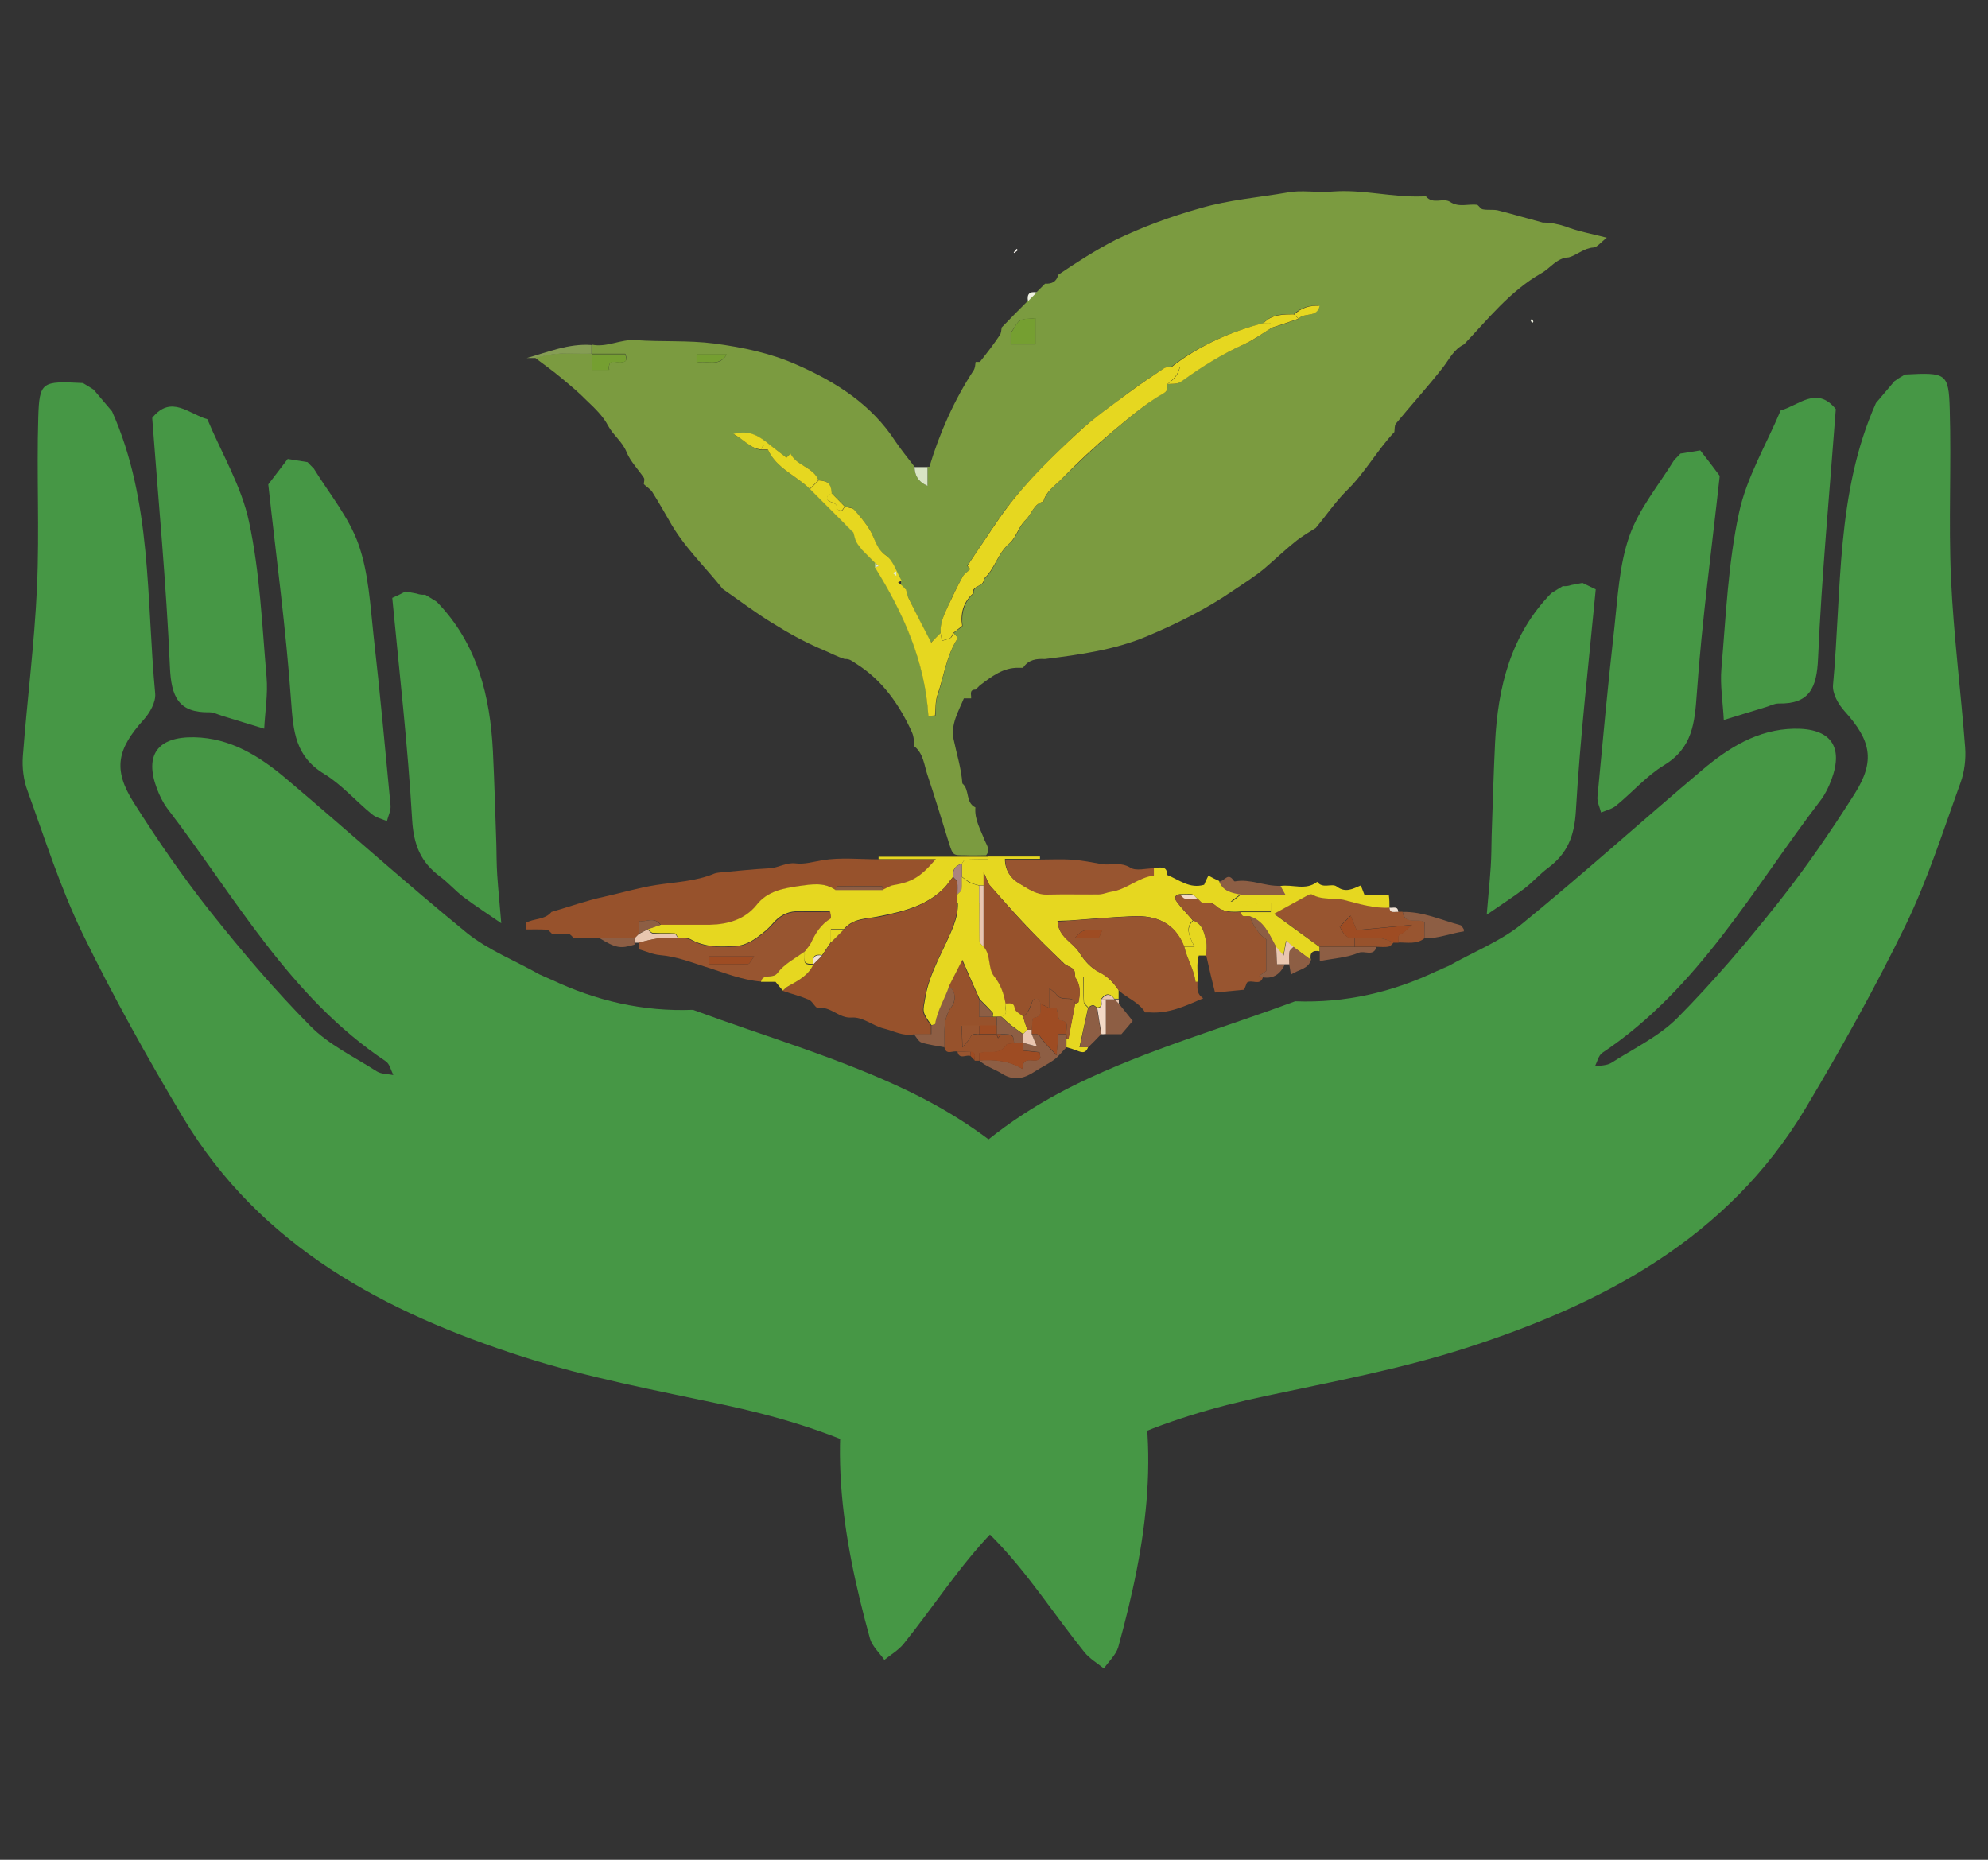 <?xml version="1.0" encoding="utf-8"?>
<!-- Generator: Adobe Illustrator 27.0.0, SVG Export Plug-In . SVG Version: 6.00 Build 0)  -->
<svg version="1.1" id="Capa_1" xmlns="http://www.w3.org/2000/svg" xmlns:xlink="http://www.w3.org/1999/xlink" x="0px" y="0px"
	 viewBox="0 0 93 87" style="enable-background:new 0 0 93 87;" xml:space="preserve">
<rect x="0" y="0" width="93" height="87" fill="#333333" stroke="none"/>
<style type="text/css">
	.st0{fill:#469745;}
	.st1{fill:#7B9B40;}
	.st2{fill:#97522C;}
	.st3{fill:#E6D720;}
	.st4{fill:#985530;}
	.st5{fill:#8D5E44;}
	.st6{fill:#F1E3D5;}
	.st7{fill:#EAEFD8;}
	.st8{fill:#F2F5E6;}
	.st9{fill:#F0F3E2;}
	.st10{fill:#F9F5F0;}
	.st11{fill:#759F31;}
	.st12{fill:#859D54;}
	.st13{fill:#D8E4C4;}
	.st14{fill:#EFF2E3;}
	.st15{fill:#E1EACE;}
	.st16{fill:#E9C6B0;}
	.st17{fill:#F3D9C6;}
	.st18{fill:#9E4C23;}
	.st19{fill:#AA847F;}
</style>
<g>
	<g>
		<path class="st0" d="M3.88,17.92c-1.92-0.1-2.04-0.07-2.09,1.61c-0.08,2.65,0.06,5.3-0.06,7.95c-0.12,2.64-0.46,5.26-0.66,7.89
			C1.03,35.91,1.1,36.5,1.29,37c0.81,2.24,1.53,4.52,2.56,6.65c1.43,2.94,3.03,5.81,4.71,8.62c3.63,6.06,9.46,9.13,15.9,11.2
			c3.05,0.98,6.23,1.57,9.37,2.24c4.8,1.02,9.27,2.74,12.74,6.34c1.54,1.59,2.76,3.5,4.16,5.24c0.24,0.3,0.6,0.51,0.91,0.76
			c0.23-0.33,0.56-0.63,0.67-0.99c1.33-4.82,2.12-9.65,0.5-14.6c-1.73-5.32-5.35-9-10.21-11.37c-3.25-1.58-6.78-2.59-10.18-3.85
			c-2.34,0.09-4.54-0.42-6.64-1.42l-0.01,0c-0.18-0.08-0.36-0.16-0.54-0.24l0,0c-1.13-0.64-2.38-1.13-3.38-1.93
			c-2.87-2.34-5.63-4.83-8.46-7.22c-1.24-1.05-2.61-1.91-4.31-1.94c-1.71-0.03-2.33,0.83-1.74,2.4c0.12,0.32,0.28,0.65,0.48,0.92
			c3.18,4.15,5.72,8.83,10.23,11.84c0.18,0.12,0.24,0.42,0.35,0.64c-0.26-0.05-0.56-0.04-0.77-0.17c-1.06-0.68-2.24-1.24-3.11-2.12
			c-1.66-1.68-3.2-3.49-4.67-5.34c-1.3-1.64-2.49-3.37-3.61-5.14c-0.97-1.54-0.75-2.49,0.48-3.85c0.29-0.32,0.58-0.83,0.54-1.23
			C6.84,28,7.12,23.45,5.24,19.24l-0.01-0.01c-0.28-0.33-0.56-0.66-0.84-0.99l0.01,0C4.23,18.13,4.06,18.03,3.88,17.92z"/>
		<path class="st0" d="M12.55,22.66c0.37,3.39,0.83,6.76,1.07,10.16c0.1,1.4,0.2,2.57,1.54,3.38c0.82,0.5,1.48,1.27,2.24,1.89
			c0.19,0.16,0.47,0.22,0.7,0.32c0.06-0.24,0.19-0.49,0.17-0.73c-0.25-2.63-0.49-5.27-0.79-7.9c-0.16-1.45-0.23-2.96-0.71-4.32
			c-0.45-1.27-1.37-2.37-2.09-3.54c-0.1-0.1-0.2-0.2-0.29-0.3c-0.31-0.05-0.62-0.1-0.93-0.15C13.15,21.87,12.85,22.27,12.55,22.66z"
			/>
		<path class="st0" d="M7.12,19.55c0.29,3.89,0.66,7.77,0.83,11.66c0.06,1.37,0.39,2.14,1.85,2.11c0.2,0,0.4,0.11,0.6,0.17
			c0.65,0.2,1.31,0.4,1.96,0.6c0.04-0.81,0.18-1.62,0.11-2.42c-0.21-2.43-0.31-4.89-0.82-7.26c-0.35-1.66-1.28-3.2-1.95-4.8
			C8.85,19.38,8.01,18.44,7.12,19.55z"/>
		<path class="st0" d="M18.35,27.97c0.33,3.46,0.73,6.92,0.93,10.38c0.07,1.17,0.4,1.98,1.3,2.65c0.39,0.29,0.72,0.67,1.1,0.96
			c0.57,0.43,1.18,0.82,1.77,1.23c-0.06-0.76-0.14-1.51-0.19-2.27c-0.03-0.47-0.03-0.94-0.04-1.41c-0.05-1.45-0.09-2.9-0.16-4.35
			c-0.13-2.61-0.73-5.06-2.63-7.01c-0.18-0.11-0.36-0.22-0.54-0.33c-0.13,0.01-0.26,0-0.39-0.05c-0.18-0.03-0.35-0.07-0.53-0.1
			C18.77,27.78,18.56,27.88,18.35,27.97z"/>
		<path class="st0" d="M4.39,18.24c0.28,0.33,0.56,0.66,0.84,0.99C4.95,18.9,4.67,18.57,4.39,18.24z"/>
		<path class="st0" d="M13.46,21.48c0.31,0.05,0.62,0.1,0.93,0.15C14.08,21.58,13.77,21.53,13.46,21.48z"/>
		<path class="st0" d="M25.22,45.57c0.18,0.08,0.36,0.16,0.54,0.24C25.58,45.73,25.4,45.65,25.22,45.57z"/>
		<path class="st0" d="M19.9,27.83c0.18,0.11,0.36,0.22,0.54,0.33C20.25,28.05,20.07,27.94,19.9,27.83z"/>
		<path class="st0" d="M18.98,27.68c0.18,0.03,0.35,0.07,0.53,0.1C19.33,27.75,19.15,27.71,18.98,27.68z"/>
		<path class="st0" d="M3.88,17.92c0.17,0.11,0.35,0.21,0.52,0.32C4.23,18.13,4.06,18.03,3.88,17.92z"/>
	</g>
	<g>
		<path class="st0" d="M89.12,17.52c1.92-0.1,2.04-0.07,2.09,1.61c0.08,2.65-0.06,5.3,0.06,7.95c0.12,2.64,0.46,5.26,0.66,7.89
			c0.04,0.54-0.03,1.13-0.21,1.63c-0.81,2.24-1.53,4.52-2.56,6.65c-1.43,2.94-3.03,5.81-4.71,8.62c-3.63,6.06-9.46,9.13-15.9,11.2
			c-3.05,0.98-6.23,1.57-9.37,2.24c-4.8,1.02-9.27,2.74-12.74,6.34c-1.54,1.59-2.76,3.5-4.16,5.24c-0.24,0.3-0.6,0.51-0.91,0.76
			c-0.23-0.33-0.56-0.63-0.67-0.99c-1.33-4.82-2.12-9.65-0.5-14.6c1.73-5.32,5.35-9,10.21-11.37c3.25-1.58,6.78-2.59,10.18-3.85
			c2.34,0.09,4.54-0.42,6.64-1.42l0.01,0c0.18-0.08,0.36-0.16,0.54-0.24l0,0c1.13-0.64,2.38-1.13,3.38-1.93
			c2.87-2.34,5.63-4.83,8.46-7.22c1.24-1.05,2.61-1.91,4.31-1.94c1.71-0.03,2.33,0.83,1.74,2.4c-0.12,0.32-0.28,0.65-0.48,0.92
			c-3.18,4.15-5.72,8.83-10.23,11.84c-0.18,0.12-0.24,0.42-0.35,0.64c0.26-0.05,0.56-0.04,0.77-0.17c1.06-0.68,2.24-1.24,3.11-2.12
			c1.66-1.68,3.2-3.49,4.67-5.34c1.3-1.64,2.49-3.37,3.61-5.14c0.97-1.54,0.75-2.49-0.48-3.85c-0.29-0.32-0.58-0.83-0.54-1.23
			c0.41-4.43,0.13-8.98,2.01-13.19l0.01-0.01c0.28-0.33,0.56-0.66,0.84-0.99l-0.01,0C88.77,17.73,88.94,17.62,89.12,17.52z"/>
		<path class="st0" d="M80.45,22.26c-0.37,3.39-0.83,6.76-1.07,10.16c-0.1,1.4-0.2,2.57-1.54,3.38c-0.82,0.5-1.48,1.27-2.24,1.89
			c-0.19,0.16-0.47,0.22-0.7,0.32c-0.06-0.24-0.19-0.49-0.17-0.73c0.25-2.63,0.49-5.27,0.79-7.9c0.16-1.45,0.23-2.96,0.71-4.32
			c0.45-1.27,1.37-2.37,2.09-3.54c0.1-0.1,0.2-0.2,0.29-0.3c0.31-0.05,0.62-0.1,0.93-0.15C79.85,21.46,80.15,21.86,80.45,22.26z"/>
		<path class="st0" d="M85.88,19.14c-0.29,3.89-0.66,7.77-0.83,11.66c-0.06,1.37-0.39,2.14-1.85,2.11c-0.2,0-0.4,0.11-0.6,0.17
			c-0.65,0.2-1.31,0.4-1.96,0.6c-0.04-0.81-0.18-1.62-0.11-2.42c0.21-2.43,0.31-4.89,0.82-7.26c0.35-1.66,1.28-3.2,1.95-4.8
			C84.15,18.97,84.99,18.03,85.88,19.14z"/>
		<path class="st0" d="M74.65,27.57c-0.33,3.46-0.73,6.92-0.93,10.38c-0.07,1.17-0.4,1.98-1.3,2.65c-0.39,0.29-0.72,0.67-1.1,0.96
			c-0.57,0.43-1.18,0.82-1.77,1.23c0.06-0.76,0.14-1.51,0.19-2.27c0.03-0.47,0.03-0.94,0.04-1.41c0.05-1.45,0.09-2.9,0.16-4.35
			c0.13-2.61,0.73-5.06,2.63-7.01c0.18-0.11,0.36-0.22,0.54-0.33c0.13,0.01,0.26,0,0.39-0.05c0.18-0.03,0.35-0.07,0.53-0.1
			C74.23,27.37,74.44,27.47,74.65,27.57z"/>
		<path class="st0" d="M88.61,17.83c-0.28,0.33-0.56,0.66-0.84,0.99C88.05,18.49,88.33,18.16,88.61,17.83z"/>
		<path class="st0" d="M79.54,21.07c-0.31,0.05-0.62,0.1-0.93,0.15C78.92,21.17,79.23,21.12,79.54,21.07z"/>
		<path class="st0" d="M67.78,45.16c-0.18,0.08-0.36,0.16-0.54,0.24C67.42,45.33,67.6,45.24,67.78,45.16z"/>
		<path class="st0" d="M73.1,27.42c-0.18,0.11-0.36,0.22-0.54,0.33C72.75,27.64,72.93,27.53,73.1,27.42z"/>
		<path class="st0" d="M74.02,27.27c-0.18,0.03-0.35,0.07-0.53,0.1C73.67,27.34,73.85,27.3,74.02,27.27z"/>
		<path class="st0" d="M89.12,17.52c-0.17,0.11-0.35,0.21-0.52,0.32C88.77,17.73,88.94,17.62,89.12,17.52z"/>
	</g>
	<g>
		<path class="st1" d="M73.22,10.59c-0.34-0.11-0.68-0.18-1.05-0.18c-0.68-0.18-1.39-0.39-2.1-0.57c-0.23-0.05-0.48,0-0.71-0.05
			c-0.09-0.02-0.16-0.14-0.25-0.21c-0.43-0.05-0.87,0.14-1.28-0.14c-0.32-0.2-0.8,0.14-1.12-0.25c-0.02-0.05-0.11-0.02-0.18,0
			c-1.41,0.05-2.78-0.34-4.19-0.23c-0.71,0.07-1.46-0.09-2.14,0.05c-1.34,0.23-2.71,0.34-4.05,0.73c-1.39,0.39-2.69,0.87-3.96,1.48
			c-0.93,0.48-1.82,1.05-2.69,1.64c-0.07,0.32-0.3,0.43-0.61,0.41l-0.82,0.82c-0.41,0.41-0.82,0.82-1.21,1.23
			c-0.02,0.11-0.02,0.27-0.09,0.36c-0.27,0.41-0.59,0.82-0.93,1.25c0,0-0.11,0-0.2,0c-0.02,0.14-0.02,0.27-0.09,0.39
			c-0.91,1.39-1.59,2.92-2.07,4.51c0,0.02-0.05,0-0.09,0v0.89c-0.46-0.2-0.59-0.5-0.61-0.89c-0.3-0.39-0.61-0.77-0.89-1.18
			c-1.12-1.73-2.78-2.78-4.6-3.58c-1.23-0.55-2.53-0.82-3.87-1c-1.25-0.16-2.46-0.07-3.69-0.16c-0.71-0.05-1.34,0.36-2.05,0.21v0.43
			h1.57c0.11,0.27,0.07,0.39-0.23,0.41c-0.21,0-0.59-0.21-0.52,0.34h-0.8c0-0.25,0-0.5-0.02-0.75c-0.14-0.02-0.27-0.02-0.41-0.02
			c-0.41,0-0.82-0.02-1.23,0.02c-0.34,0.02-0.68,0.11-1.02,0.18c0.43,0.32,0.87,0.64,1.25,0.96c0.41,0.34,0.82,0.68,1.18,1.05
			c0.36,0.34,0.77,0.73,1,1.18c0.25,0.46,0.68,0.75,0.87,1.25c0.18,0.43,0.55,0.8,0.8,1.18c0.05,0.07,0,0.2,0,0.3
			c0.14,0.14,0.32,0.23,0.41,0.39c0.27,0.43,0.52,0.87,0.77,1.3c0.66,1.21,1.66,2.14,2.51,3.21c0.75,0.52,1.5,1.09,2.28,1.57
			c0.77,0.48,1.57,0.93,2.41,1.28c0.34,0.14,0.66,0.32,1.02,0.43c0.21-0.02,0.34,0.09,0.52,0.21c1.23,0.77,2.03,1.91,2.62,3.21
			c0.11,0.25,0.09,0.46,0.11,0.66c0.43,0.34,0.46,0.87,0.61,1.32c0.36,1.07,0.68,2.14,1.02,3.23c0.18,0.55,0.18,0.55,0.73,0.55
			c0.34,0.02,0.68,0,1,0c0.21-0.25,0.05-0.43-0.07-0.71c-0.18-0.48-0.48-0.96-0.43-1.53c-0.48-0.23-0.25-0.82-0.61-1.12
			c-0.05-0.71-0.27-1.39-0.41-2.07c-0.14-0.71,0.23-1.3,0.48-1.91h0.34c0.02-0.16-0.11-0.41,0.21-0.41l0.2-0.2
			c0.55-0.41,1.09-0.84,1.82-0.82h0.2c0.25-0.39,0.64-0.43,1.02-0.41c1.62-0.2,3.26-0.43,4.74-1.05c1.41-0.59,2.8-1.28,4.08-2.16
			c0.5-0.34,1.02-0.66,1.48-1.05c0.5-0.43,0.98-0.89,1.5-1.3c0.27-0.2,0.57-0.39,0.87-0.57c0.48-0.57,0.91-1.21,1.43-1.73
			c0.87-0.84,1.43-1.89,2.25-2.76c0.02-0.14,0-0.3,0.07-0.39c0.73-0.89,1.5-1.73,2.21-2.64c0.3-0.39,0.5-0.84,0.98-1.07
			c1.12-1.18,2.14-2.48,3.6-3.32c0.43-0.23,0.73-0.73,1.3-0.75c0.39-0.11,0.71-0.43,1.14-0.46c0.18,0,0.36-0.25,0.64-0.46
			C74.43,10.93,73.81,10.82,73.22,10.59z M47.28,15.58c0.21-0.3,0.3-0.5,0.43-0.59c0.21-0.09,0.46-0.07,0.73-0.11v1.23h-1.16V15.58z
			 M32.59,16.97v-0.39h1.41C33.62,17.22,33.07,16.83,32.59,16.97z M60.74,14.92c-0.25,0.09-0.52,0.18-0.77,0.27
			c-0.16,0.05-0.3,0.09-0.46,0.14c-0.43,0.25-0.84,0.57-1.3,0.77c-1.05,0.46-2,1.07-2.94,1.73c-0.23,0.18-0.43,0.11-0.66,0.14
			c-0.02,0.14,0.07,0.3-0.16,0.41c-0.87,0.5-1.64,1.18-2.41,1.82c-0.82,0.71-1.59,1.43-2.35,2.19c-0.32,0.32-0.73,0.57-0.87,1.07
			c-0.46,0.11-0.55,0.59-0.84,0.87c-0.32,0.3-0.41,0.82-0.75,1.09c-0.55,0.46-0.68,1.21-1.18,1.66c0.02,0.36-0.57,0.3-0.5,0.68
			c-0.46,0.41-0.59,0.93-0.52,1.53c-0.14,0.11-0.27,0.21-0.41,0.32c0.07,0.09,0.18,0.2,0.18,0.25c-0.52,0.82-0.64,1.78-0.93,2.66
			c-0.11,0.3-0.09,0.64-0.11,0.96c-0.11,0-0.18,0-0.32,0.02c-0.16-2.55-1.16-4.81-2.48-6.95v-0.2l-0.61-0.61
			c-0.09-0.14-0.2-0.25-0.27-0.39c-0.07-0.14-0.09-0.3-0.14-0.43c-0.07-0.07-0.14-0.14-0.2-0.21c-0.07-0.07-0.14-0.14-0.21-0.2
			c-0.55-0.55-1.09-1.09-1.64-1.64c-0.64-0.61-1.55-0.96-1.96-1.82h-0.3c-0.5-0.05-0.8-0.48-1.3-0.73c0.77-0.23,1.25,0.14,1.71,0.52
			c0.25,0.18,0.5,0.39,0.75,0.57c0.05-0.05,0.09-0.09,0.18-0.18c0.3,0.57,1.07,0.61,1.32,1.23c0.46,0.05,0.57,0.16,0.61,0.61
			c0.21,0.2,0.41,0.41,0.61,0.61c0.14,0.05,0.34,0.05,0.43,0.16c0.27,0.27,0.52,0.59,0.73,0.91c0.25,0.39,0.27,0.89,0.75,1.21
			c0.34,0.25,0.5,0.8,0.73,1.21v0.21c0.07,0.07,0.14,0.14,0.21,0.18c0.05,0.16,0.09,0.32,0.16,0.46c0.32,0.66,0.66,1.32,1.02,2.05
			c0.14-0.14,0.3-0.3,0.46-0.46c-0.02-0.46,0.16-0.87,0.36-1.28c0.2-0.46,0.43-0.91,0.66-1.34c0.09-0.14,0.25-0.25,0.36-0.36
			c-0.02-0.05-0.09-0.11-0.14-0.16c0.14-0.18,0.25-0.39,0.39-0.57c0.48-0.71,0.93-1.43,1.46-2.14c0.98-1.28,2.14-2.39,3.32-3.51
			c0.73-0.68,1.57-1.25,2.37-1.87c0.55-0.41,1.09-0.77,1.66-1.14c0.09-0.07,0.25-0.07,0.36-0.09c1.3-1,2.8-1.64,4.3-2.03
			c0.39-0.43,0.91-0.43,1.41-0.41c0.34-0.32,0.73-0.43,1.18-0.41C61.61,14.89,60.99,14.6,60.74,14.92z"/>
		<path class="st2" d="M25.8,42.66c0.82-0.24,1.63-0.53,2.46-0.71c0.81-0.18,1.61-0.42,2.44-0.55c0.91-0.14,1.86-0.17,2.73-0.54
			c0.06-0.02,0.13-0.03,0.19-0.04c0.79-0.07,1.58-0.16,2.37-0.2c0.43-0.02,0.79-0.29,1.24-0.23c0.41,0.05,0.83-0.08,1.25-0.15
			c0.86-0.14,1.76-0.04,2.65-0.04c0.87,0,1.75,0,2.68,0c-0.75,0.86-1.12,1.06-2.05,1.23c-0.15,0.03-0.28,0.13-0.43,0.2
			c-0.02-0.06-0.05-0.17-0.07-0.17c-0.7-0.01-1.4-0.01-2.1,0c-0.02,0-0.05,0.11-0.07,0.17c-0.51-0.36-1.1-0.25-1.63-0.18
			c-0.75,0.1-1.52,0.22-2.06,0.9c-0.54,0.67-1.31,0.91-2.15,0.92c-0.78,0.01-1.55,0-2.33,0c-0.3-0.41-0.67-0.14-1.02-0.17
			c0,0.25,0,0.41,0,0.58c-0.07,0.07-0.14,0.14-0.2,0.2c-0.54,0-1.09,0-1.63,0c-0.41,0-0.82,0-1.23,0c-0.08-0.07-0.15-0.18-0.24-0.19
			c-0.19-0.03-0.38-0.01-0.58-0.01c-0.07,0-0.14,0-0.2,0c-0.08-0.07-0.16-0.19-0.25-0.19c-0.32-0.02-0.65-0.01-0.98-0.01
			c0-0.1,0-0.2,0-0.3C24.96,42.95,25.48,43.05,25.8,42.66z"/>
		<path class="st3" d="M46.23,40.09v0.11c-0.41,0-0.75,0-1.07,0.02c-0.07,0-0.11,0.11-0.16,0.18c-0.32,0.09-0.46,0.3-0.41,0.61
			c-0.14,0.16-0.25,0.34-0.39,0.5c-0.82,0.84-1.89,1.12-3.01,1.34c-0.59,0.14-1.25,0.07-1.71,0.61h-0.61v0.61
			c-0.14,0.21-0.27,0.41-0.41,0.61c-0.34-0.07-0.48,0.07-0.41,0.41c-0.23,0-0.48,0.02-0.41-0.34c0.02-0.09,0-0.18,0-0.27
			c0.09-0.14,0.23-0.25,0.27-0.41c0.23-0.46,0.48-0.87,0.93-1.12c0.05-0.02,0-0.18-0.02-0.32h-1.43c-0.46-0.02-0.82,0.14-1.14,0.46
			c-0.16,0.18-0.32,0.36-0.5,0.5c-0.39,0.32-0.82,0.64-1.34,0.66c-0.73,0.05-1.43,0.07-2.12-0.32c-0.14-0.09-0.36-0.05-0.57-0.07
			c-0.05-0.07-0.09-0.2-0.16-0.2c-0.34-0.02-0.68,0-1-0.02c-0.09,0-0.18-0.11-0.27-0.18c0.21-0.07,0.41-0.14,0.61-0.2h2.32
			c0.84-0.02,1.62-0.25,2.16-0.91c0.52-0.68,1.3-0.8,2.05-0.91c0.52-0.07,1.12-0.18,1.64,0.18h2.23c0.16-0.07,0.3-0.16,0.43-0.2
			c0.93-0.16,1.3-0.36,2.05-1.23H41.1v-0.11H46.23z"/>
		<path class="st3" d="M46.23,40.09v0.11c-0.41,0-0.75,0-1.07,0.02c-0.07,0-0.11,0.11-0.16,0.18c0,0.2,0,0.41,0,0.61
			c0.11,0.09,0.25,0.2,0.39,0.27c0.11,0.07,0.27,0.09,0.43,0.14c0.07,0,0.14,0,0.2,0c0-0.11,0-0.25,0-0.61
			c0.16,0.34,0.2,0.5,0.27,0.59c0.55,0.61,1.09,1.25,1.66,1.84c0.57,0.61,1.18,1.21,1.8,1.8c0.11,0.14,0.34,0.18,0.46,0.3
			c0.09,0.09,0.07,0.25,0.09,0.36h0.39c0,0.39,0,0.8,0.02,1.18c0.02,0.09,0.14,0.16,0.2,0.25c0.07-0.05,0.14-0.11,0.23-0.11
			c0.05,0,0.11,0.07,0.18,0.11c0.3-0.02,0.16-0.25,0.2-0.41c0.2-0.27,0.41-0.27,0.61,0h0.2v-0.41c-0.25-0.34-0.5-0.64-0.91-0.84
			c-0.39-0.18-0.71-0.55-0.93-0.91c-0.32-0.5-0.98-0.73-1.02-1.48c0.18,0,0.39-0.02,0.57-0.02c0.98-0.07,1.98-0.16,2.96-0.2
			c1.09-0.05,1.98,0.32,2.39,1.43h0.48c-0.2-0.46-0.46-0.87-0.07-1.23c-0.25-0.3-0.55-0.59-0.77-0.91c-0.09-0.11-0.09-0.3,0.16-0.32
			c0.2,0,0.39-0.02,0.57,0c0.09,0.02,0.16,0.14,0.25,0.2l0.2,0.2c0.23,0.02,0.43-0.07,0.66,0.14c0.32,0.3,0.75,0.3,1.18,0.27h1.41
			v-0.43c-0.34,0.05-0.68,0.02-0.98,0.11c-0.34,0.09-0.55-0.18-0.91-0.14c0.2-0.16,0.34-0.25,0.48-0.36
			c-0.43-0.07-0.84-0.14-1.02-0.61c-0.16-0.07-0.34-0.16-0.5-0.25c-0.09,0.18-0.16,0.32-0.2,0.43c-0.68,0.2-1.16-0.23-1.73-0.46
			c0-0.5-0.39-0.3-0.64-0.34c0,0.11,0,0.2,0,0.34c-0.73,0.09-1.28,0.66-2,0.75c-0.18,0.05-0.36,0.14-0.57,0.14
			c-0.8,0-1.62-0.02-2.44,0c-0.52,0.02-0.91-0.3-1.3-0.52c-0.34-0.2-0.64-0.57-0.64-1.12c0.57,0,1.12,0,1.64,0v-0.11H46.23z"/>
		<path class="st4" d="M66.64,43.89c-0.37,0.3-0.81,0.19-1.23,0.2c0.03-0.14-0.09-0.33,0.15-0.42c0.11-0.04,0.2-0.16,0.5-0.41
			c-1.04,0.1-1.83,0.18-2.6,0.25c-0.09-0.22-0.14-0.35-0.28-0.68c-0.25,0.26-0.4,0.41-0.51,0.51c0.19,0.42,0.38,0.58,0.69,0.54
			c0,0.14,0,0.27,0,0.41c-0.54,0-1.09,0-1.63,0c-0.69-0.5-1.37-1-2.13-1.55c0.6-0.33,1.1-0.61,1.6-0.88
			c0.05-0.03,0.15-0.04,0.19-0.02c0.47,0.28,1.02,0.13,1.52,0.26c0.69,0.18,1.37,0.38,2.09,0.35c0.02,0.31,0.25,0.17,0.41,0.2
			c0.07,0,0.14,0,0.2,0c0.1,0.64,0.72,0.27,1.02,0.48C66.64,43.42,66.64,43.65,66.64,43.89z"/>
		<path class="st4" d="M53.98,40.62c0,0.1,0,0.2,0,0.34c-0.73,0.08-1.28,0.66-2.01,0.76c-0.19,0.03-0.37,0.12-0.56,0.12
			c-0.81,0.01-1.63-0.01-2.44,0.01c-0.52,0.01-0.91-0.3-1.31-0.53c-0.35-0.21-0.62-0.56-0.63-1.11c0.57,0,1.1,0,1.63,0
			c0.51,0,1.02-0.03,1.52,0.01c0.45,0.03,0.89,0.12,1.34,0.2c0.44,0.08,0.89-0.12,1.36,0.17C53.15,40.76,53.61,40.62,53.98,40.62z"
			/>
		<path class="st3" d="M65,42.46c-0.72,0.04-1.4-0.17-2.09-0.35c-0.5-0.13-1.04,0.02-1.52-0.26c-0.05-0.03-0.14-0.01-0.19,0.02
			c-0.5,0.27-0.99,0.55-1.6,0.88c0.75,0.55,1.44,1.05,2.13,1.55c0,0.07,0,0.14,0,0.2c-0.33-0.06-0.47,0.07-0.41,0.41
			c-0.27-0.2-0.54-0.41-0.82-0.61c-0.09-0.08-0.19-0.16-0.34-0.29c-0.05,0.3-0.09,0.5-0.13,0.7c-0.13-0.16-0.24-0.29-0.35-0.41
			c-0.31-0.56-0.53-1.2-1.23-1.43c-0.15-0.03-0.39,0.1-0.41-0.2c0.47,0,0.93,0,1.41,0c0-0.16,0-0.25,0-0.42
			c-0.34,0.03-0.67,0.01-0.97,0.1c-0.33,0.09-0.55-0.17-0.91-0.12c0.2-0.16,0.34-0.27,0.47-0.37c0.68,0,1.36,0,2.07,0
			c-0.11-0.2-0.17-0.3-0.23-0.41c0.58-0.1,1.2,0.23,1.74-0.2c0.25,0.35,0.69,0.05,0.91,0.22c0.42,0.32,0.77,0.1,1.13-0.05
			c0.07,0.17,0.11,0.29,0.17,0.44c0.35,0,0.71,0,1.14,0C65,42.07,65,42.26,65,42.46z"/>
		<path class="st5" d="M66.64,43.89c0-0.23,0-0.47,0-0.75c-0.3-0.2-0.92,0.16-1.02-0.48c0.95-0.02,1.8,0.38,2.7,0.62
			c0.07,0.02,0.11,0.13,0.16,0.2c0,0.03,0,0.09,0,0.09C67.86,43.66,67.27,43.91,66.64,43.89z"/>
		<path class="st5" d="M59.9,41.44c0.06,0.11,0.12,0.21,0.23,0.41c-0.71,0-1.39,0-2.07,0c-0.42-0.07-0.84-0.15-1.02-0.61
			c0.22,0,0.4-0.45,0.66-0.06c0.02,0.03,0.05,0.06,0.08,0.05C58.5,41.1,59.18,41.47,59.9,41.44z"/>
		<path class="st6" d="M65.41,42.66c-0.15-0.03-0.39,0.1-0.41-0.2C65.16,42.49,65.4,42.36,65.41,42.66z"/>
		<path class="st7" d="M45.4,31.84c0.07-0.07,0.14-0.14,0.2-0.2C45.54,31.7,45.47,31.77,45.4,31.84z"/>
		<path class="st8" d="M30.12,23.28c0.07,0.07,0.14,0.14,0.2,0.2C30.26,23.42,30.19,23.35,30.12,23.28z"/>
		<path class="st9" d="M71.6,14.98c0.03-0.03,0.05-0.05,0.07-0.07c0.02,0.05,0.05,0.09,0.06,0.14c0,0.02-0.04,0.04-0.06,0.07
			C71.65,15.07,71.62,15.02,71.6,14.98z"/>
		<path class="st10" d="M47.42,11.81c0.05-0.06,0.09-0.11,0.14-0.17c0.02,0.02,0.04,0.04,0.06,0.06c-0.06,0.05-0.11,0.09-0.17,0.14
			C47.45,11.84,47.44,11.82,47.42,11.81z"/>
		<path class="st3" d="M44,29.61c-0.03-0.47,0.17-0.87,0.36-1.28c0.21-0.45,0.43-0.91,0.67-1.35c0.08-0.14,0.24-0.24,0.36-0.36
			c-0.03-0.04-0.1-0.11-0.13-0.15c0.13-0.2,0.25-0.39,0.38-0.58c0.49-0.71,0.95-1.45,1.47-2.14c0.97-1.29,2.14-2.41,3.31-3.5
			c0.73-0.69,1.57-1.27,2.37-1.87c0.54-0.4,1.1-0.78,1.66-1.15c0.1-0.07,0.25-0.05,0.37-0.08c0.12,0,0.24,0,0.37,0
			c-0.07,0.4-0.32,0.61-0.58,0.82c-0.03,0.15,0.06,0.29-0.16,0.42c-0.88,0.5-1.64,1.16-2.42,1.81c-0.82,0.69-1.6,1.42-2.35,2.19
			c-0.32,0.33-0.74,0.58-0.87,1.07c-0.46,0.11-0.54,0.59-0.84,0.87c-0.32,0.3-0.43,0.82-0.75,1.09c-0.55,0.46-0.68,1.2-1.2,1.66
			c0.03,0.38-0.57,0.29-0.51,0.69c-0.45,0.41-0.59,0.93-0.5,1.51c-0.15,0.12-0.28,0.22-0.42,0.33c-0.05,0.08-0.07,0.19-0.14,0.23
			c-0.12,0.07-0.27,0.09-0.41,0.14C44.05,29.86,44.03,29.73,44,29.61z"/>
		<path class="st3" d="M44,29.61c0.02,0.12,0.04,0.25,0.06,0.37c0.14-0.04,0.28-0.07,0.41-0.14c0.07-0.04,0.1-0.15,0.14-0.23
			c0.07,0.09,0.21,0.22,0.19,0.25c-0.53,0.81-0.64,1.77-0.95,2.66c-0.1,0.3-0.08,0.64-0.11,0.95c-0.1,0.01-0.17,0.01-0.31,0.02
			c-0.16-2.55-1.17-4.81-2.5-6.95c0.06-0.02,0.11-0.04,0.17-0.07c-0.06-0.05-0.11-0.09-0.17-0.14c-0.07-0.07-0.14-0.14-0.2-0.2
			c-0.07-0.07-0.14-0.14-0.2-0.2c-0.07-0.07-0.14-0.14-0.2-0.2c-0.09-0.13-0.2-0.24-0.27-0.38c-0.07-0.13-0.09-0.29-0.14-0.44
			c-0.07-0.07-0.14-0.14-0.2-0.2c-0.07-0.07-0.14-0.14-0.2-0.2c-0.54-0.54-1.09-1.09-1.63-1.63c0.14-0.14,0.27-0.27,0.41-0.41
			c0.46,0.04,0.57,0.16,0.61,0.61c-0.07,0.05-0.18,0.08-0.2,0.15c-0.11,0.36,0.55,0.18,0.42,0.58c0,0,0.17,0.09,0.24,0.08
			c0.06-0.01,0.1-0.12,0.15-0.19c0.15,0.05,0.35,0.05,0.44,0.15c0.26,0.28,0.51,0.59,0.72,0.92c0.25,0.4,0.29,0.88,0.76,1.21
			c0.35,0.24,0.5,0.78,0.74,1.19c-0.06,0.02-0.11,0.04-0.17,0.07c0.06,0.05,0.11,0.09,0.17,0.14c0.07,0.07,0.14,0.14,0.2,0.2
			c0.05,0.15,0.07,0.31,0.14,0.44c0.33,0.67,0.67,1.32,1.04,2.04C43.7,29.91,43.85,29.76,44,29.61z"/>
		<path class="st3" d="M54.62,17.97c0.26-0.2,0.51-0.41,0.58-0.82c-0.13,0-0.25,0-0.37,0c1.28-1,2.8-1.65,4.29-2.04
			c0.15,0.03,0.39-0.1,0.41,0.2c-0.43,0.26-0.85,0.57-1.3,0.78c-1.05,0.47-2.01,1.07-2.94,1.74C55.06,18,54.84,17.94,54.62,17.97z"
			/>
		<path class="st3" d="M38.29,22.46c-0.14,0.14-0.27,0.27-0.41,0.41c-0.64-0.63-1.55-0.95-1.96-1.84c-0.09,0-0.19,0-0.29,0
			c0.02-0.31,0.25-0.17,0.41-0.2c0.25,0.19,0.5,0.39,0.75,0.58c0.05-0.05,0.1-0.1,0.19-0.19C37.27,21.8,38.04,21.84,38.29,22.46z"/>
		<path class="st11" d="M47.29,16.1c0-0.26,0-0.49,0-0.52c0.2-0.29,0.28-0.51,0.44-0.59c0.19-0.1,0.44-0.08,0.72-0.11
			c0,0.42,0,0.8,0,1.23C48.11,16.1,47.74,16.1,47.29,16.1z"/>
		<path class="st11" d="M27.7,16.57c0.5,0,1.02,0,1.54,0c0.11,0.26,0.08,0.38-0.22,0.39c-0.22,0.01-0.59-0.19-0.53,0.35
			c-0.27,0-0.52,0-0.79,0C27.7,17.06,27.7,16.8,27.7,16.57z"/>
		<path class="st12" d="M25.01,16.75c-0.12,0-0.25,0-0.37,0c1-0.28,1.97-0.69,3.03-0.61c0,0.14,0,0.27,0,0.41c-0.14,0-0.27,0-0.41,0
			c-0.41,0-0.81-0.03-1.22,0.01C25.7,16.58,25.36,16.68,25.01,16.75z"/>
		<path class="st3" d="M36.04,20.83c-0.15,0.03-0.39-0.1-0.41,0.2c-0.52-0.04-0.82-0.46-1.32-0.73
			C35.09,20.08,35.57,20.44,36.04,20.83z"/>
		<path class="st3" d="M59.52,15.32c-0.02-0.31-0.25-0.17-0.41-0.2c0.39-0.42,0.91-0.41,1.43-0.41c0.07,0.07,0.14,0.14,0.2,0.2
			c-0.26,0.09-0.52,0.18-0.78,0.27C59.82,15.23,59.67,15.27,59.52,15.32z"/>
		<path class="st11" d="M34.01,16.57c-0.4,0.64-0.95,0.26-1.43,0.4c0-0.18,0-0.27,0-0.4C33.06,16.57,33.51,16.57,34.01,16.57z"/>
		<path class="st13" d="M42.78,21.85c0.2,0,0.41,0,0.61,0c0,0.26,0,0.52,0,0.88C42.93,22.52,42.8,22.23,42.78,21.85z"/>
		<path class="st3" d="M60.75,14.91c-0.07-0.07-0.14-0.14-0.2-0.2c0.33-0.31,0.72-0.43,1.18-0.4C61.61,14.89,61,14.6,60.75,14.91z"
			/>
		<path class="st3" d="M39.51,23.69c-0.05,0.07-0.09,0.18-0.15,0.19c-0.07,0.02-0.24-0.07-0.24-0.08c0.13-0.4-0.53-0.22-0.42-0.58
			c0.02-0.06,0.13-0.1,0.2-0.15C39.1,23.28,39.31,23.48,39.51,23.69z"/>
		<path class="st14" d="M48.09,14.09c-0.06-0.33,0.07-0.47,0.41-0.41C48.36,13.82,48.22,13.96,48.09,14.09z"/>
		<path class="st15" d="M42.13,27.14c-0.07-0.07-0.14-0.14-0.2-0.2C42,27.01,42.07,27.07,42.13,27.14z"/>
		<path class="st15" d="M41.93,26.94c-0.06-0.05-0.11-0.09-0.17-0.14c0.06-0.02,0.11-0.04,0.17-0.07
			C41.93,26.8,41.93,26.87,41.93,26.94z"/>
		<path class="st15" d="M40.94,26.34c0.06,0.05,0.11,0.09,0.17,0.14c-0.06,0.02-0.11,0.04-0.17,0.07
			C40.94,26.48,40.94,26.41,40.94,26.34z"/>
		<path class="st15" d="M40.53,25.93c0.07,0.07,0.14,0.14,0.2,0.2C40.67,26.07,40.6,26,40.53,25.93z"/>
		<path class="st15" d="M40.33,25.73c0.07,0.07,0.14,0.14,0.2,0.2C40.47,25.87,40.4,25.8,40.33,25.73z"/>
		<path class="st15" d="M39.72,24.71c0.07,0.07,0.14,0.14,0.2,0.2C39.85,24.85,39.78,24.78,39.72,24.71z"/>
		<path class="st15" d="M39.51,24.51c0.07,0.07,0.14,0.14,0.2,0.2C39.65,24.64,39.58,24.57,39.51,24.51z"/>
		<path class="st16" d="M30.29,43.48c0.09,0.07,0.17,0.19,0.26,0.19c0.34,0.02,0.67,0,1.01,0.02c0.06,0,0.11,0.13,0.16,0.2
			c-0.3,0-0.61-0.03-0.91,0.01c-0.31,0.04-0.62,0.13-0.93,0.2c-0.07,0-0.14,0-0.2,0c0-0.07,0-0.14,0-0.2
			c0.07-0.07,0.14-0.14,0.2-0.2C30.02,43.61,30.16,43.55,30.29,43.48z"/>
		<path class="st5" d="M29.68,43.89c0,0.07,0,0.14,0,0.2c0,0.03,0.01,0.09,0,0.1c-0.66,0.2-0.87,0.16-1.63-0.3
			C28.59,43.89,29.13,43.89,29.68,43.89z"/>
		<path class="st5" d="M41.32,41.64c-0.75,0-1.5,0-2.25,0c0.02-0.06,0.05-0.17,0.07-0.17c0.7-0.01,1.4-0.01,2.1,0
			C41.27,41.47,41.29,41.58,41.32,41.64z"/>
		<path class="st5" d="M30.29,43.48c-0.14,0.07-0.27,0.14-0.41,0.2c0-0.17,0-0.34,0-0.58c0.35,0.04,0.72-0.24,1.02,0.17
			C30.7,43.34,30.5,43.41,30.29,43.48z"/>
		<path class="st2" d="M39.48,43.48c0.46-0.53,1.13-0.48,1.72-0.6c1.11-0.23,2.18-0.51,2.99-1.36c0.14-0.15,0.26-0.33,0.39-0.49
			c0.07,0.08,0.18,0.15,0.19,0.24c0.03,0.19,0.01,0.38,0.01,0.58c0,0.14,0,0.27,0,0.41c0.01,0.36-0.06,0.69-0.19,1.04
			c-0.43,1.14-1.14,2.18-1.34,3.43c-0.1,0.61-0.17,0.6,0.3,1.25c0,0.12,0,0.24,0,0.41c-0.31,0-0.56,0-0.82,0
			c-0.5,0.09-0.94-0.17-1.4-0.28c-0.52-0.13-0.96-0.55-1.5-0.51c-0.59,0.04-0.96-0.53-1.56-0.45c-0.12,0.02-0.25-0.3-0.42-0.38
			c-0.4-0.17-0.83-0.28-1.24-0.42c0.08-0.07,0.16-0.15,0.25-0.2c0.46-0.27,0.94-0.5,1.18-1.02c0.14-0.14,0.27-0.27,0.41-0.41
			c0.14-0.2,0.27-0.41,0.41-0.61C39.07,43.89,39.28,43.68,39.48,43.48z"/>
		<path class="st4" d="M56.02,45.93c0.01,0.26-0.08,0.54,0.27,0.77c-0.84,0.36-1.62,0.73-2.52,0.66c-0.07,0-0.14,0-0.2,0
			c-0.29-0.48-0.83-0.66-1.23-1.02c-0.23-0.36-0.5-0.64-0.91-0.85c-0.37-0.19-0.7-0.56-0.93-0.92c-0.31-0.49-0.98-0.71-1.02-1.46
			c0.19-0.01,0.38-0.02,0.57-0.04c0.99-0.07,1.98-0.16,2.97-0.2c1.09-0.05,1.97,0.32,2.39,1.42c0.11,0.56,0.45,1.06,0.52,1.63
			C55.93,45.93,55.99,45.93,56.02,45.93z M50.3,43.86c0.36,0.01,0.72,0.04,1.07,0.01c0.06,0,0.12-0.21,0.19-0.36
			C50.65,43.48,50.65,43.48,50.3,43.86z"/>
		<path class="st4" d="M29.88,44.09c0.31-0.07,0.62-0.16,0.93-0.2c0.3-0.03,0.61-0.01,0.91-0.01c0.19,0.02,0.42-0.01,0.58,0.08
			c0.67,0.39,1.39,0.35,2.11,0.32c0.52-0.03,0.95-0.34,1.35-0.66c0.18-0.15,0.34-0.33,0.51-0.5c0.31-0.33,0.68-0.48,1.14-0.46
			c0.47,0.01,0.94,0,1.43,0c0.01,0.13,0.05,0.29,0.02,0.31c-0.45,0.27-0.71,0.68-0.92,1.14c-0.07,0.14-0.19,0.26-0.28,0.39
			c-0.43,0.33-0.95,0.59-1.26,1c-0.23,0.32-0.69,0.01-0.78,0.42c-0.92-0.07-1.77-0.43-2.64-0.7c-0.69-0.22-1.37-0.48-2.1-0.54
			c-0.34-0.03-0.66-0.18-0.98-0.27C29.88,44.29,29.88,44.19,29.88,44.09z M33.17,45.11c0.62,0,1.22,0.01,1.82-0.01
			c0.08,0,0.15-0.18,0.29-0.36c-0.78,0-1.44,0-2.11,0C33.17,44.87,33.17,44.96,33.17,45.11z"/>
		<path class="st2" d="M44.79,49.2c-0.2-0.08-0.52,0.19-0.61-0.2c0.02-0.66-0.11-1.33,0.36-1.94c0.14-0.18,0.23-0.67-0.16-0.92
			c0.18-0.35,0.36-0.71,0.62-1.22c0.32,0.72,0.57,1.28,0.81,1.84c0,0.25,0,0.51,0,0.82c0.24,0,0.42,0,0.61,0c0.07,0,0.14,0,0.2,0
			c0,0.14,0,0.27,0,0.41c-0.27,0-0.54,0-0.82,0c-0.26,0-0.52,0-0.82,0c0.01,0.32,0.03,0.57,0.04,1.01c0.21-0.25,0.32-0.34,0.36-0.45
			c0.09-0.24,0.27-0.12,0.42-0.15c0.27,0,0.54,0,0.82,0c0.02,0.06,0.04,0.11,0.07,0.17c0.05-0.06,0.09-0.11,0.14-0.17
			c0.57,0,0.57,0,0.61,0.41c-0.12,0.02-0.31,0-0.36,0.07c-0.23,0.37-0.58,0.35-0.94,0.34c-0.11,0-0.23,0.04-0.34,0.05
			c0,0.16,0,0.25,0,0.35c-0.07,0-0.14,0-0.2,0c-0.03-0.15,0.1-0.39-0.2-0.41C45.2,49.2,44.99,49.2,44.79,49.2z"/>
		<path class="st5" d="M49.89,48.99c-0.2,0.2-0.37,0.44-0.6,0.6c-0.28,0.2-0.6,0.35-0.89,0.54c-0.44,0.29-0.94,0.47-1.52,0.1
			c-0.35-0.22-0.77-0.34-1.08-0.63c0.7-0.04,1.38,0,2.03,0.4c0.02-0.73,0.64-0.18,0.84-0.52c-0.01-0.07-0.03-0.16-0.04-0.26
			c-0.28-0.03-0.53-0.06-0.78-0.08c0-0.16,0-0.26,0-0.36c0.19,0.05,0.37,0.1,0.65,0.18c-0.1-0.23-0.17-0.41-0.25-0.59
			c0.14,0.03,0.29-0.06,0.42,0.15c0.17,0.27,0.43,0.49,0.75,0.85c0.04-0.45,0.07-0.72,0.09-0.99c0.17,0,0.27,0,0.37,0
			c0,0.07,0,0.14,0,0.2C49.89,48.72,49.89,48.86,49.89,48.99z"/>
		<path class="st5" d="M44.38,46.13c0.39,0.25,0.29,0.74,0.16,0.92c-0.47,0.61-0.34,1.28-0.36,1.94c-0.36-0.07-0.73-0.11-1.07-0.22
			c-0.15-0.05-0.24-0.26-0.36-0.39c0.25,0,0.51,0,0.82,0c0-0.17,0-0.29,0-0.41c0.06-0.02,0.16-0.04,0.17-0.07
			C43.83,47.26,44.19,46.73,44.38,46.13z"/>
		<path class="st3" d="M35.6,45.93c0.09-0.42,0.55-0.11,0.78-0.42c0.31-0.42,0.83-0.68,1.26-1c0,0.1,0.01,0.19,0,0.29
			c-0.06,0.36,0.18,0.33,0.41,0.32c-0.24,0.52-0.72,0.76-1.18,1.02c-0.09,0.05-0.17,0.13-0.25,0.2c-0.09-0.11-0.18-0.21-0.34-0.41
			C36.12,45.93,35.86,45.93,35.6,45.93z"/>
		<path class="st3" d="M49.89,48.99c0-0.14,0-0.27,0-0.41c0.03,0,0.09,0.01,0.09,0c0.11-0.54,0.21-1.09,0.31-1.63
			c0.06-0.02,0.15-0.03,0.16-0.07c0.08-0.4,0.11-0.8-0.16-1.16c0.1,0,0.2,0,0.38,0c0.01,0.39,0,0.78,0.03,1.17
			c0.01,0.09,0.13,0.17,0.2,0.26c-0.13,0.59-0.26,1.18-0.4,1.84c0.16,0,0.28,0,0.4,0c-0.13,0.36-0.37,0.21-0.59,0.13
			C50.18,49.07,50.04,49.03,49.89,48.99z"/>
		<path class="st5" d="M52.34,46.95c0.2,0.25,0.4,0.5,0.65,0.81c-0.17,0.2-0.36,0.42-0.53,0.62c-0.27,0-0.5,0-0.74,0
			c0-0.54,0-1.09,0-1.63c0.14,0,0.27,0,0.41,0C52.21,46.81,52.28,46.88,52.34,46.95z"/>
		<path class="st5" d="M50.91,48.99c-0.12,0-0.25,0-0.4,0c0.14-0.66,0.27-1.25,0.4-1.84c0.07-0.04,0.15-0.11,0.22-0.11
			c0.06,0,0.12,0.07,0.18,0.11c0.07,0.41,0.14,0.82,0.2,1.23C51.32,48.58,51.12,48.79,50.91,48.99z"/>
		<path class="st17" d="M51.53,48.38c-0.07-0.41-0.14-0.82-0.2-1.23c0.31-0.02,0.17-0.25,0.2-0.41c0.07,0,0.14,0,0.2,0
			c0,0.54,0,1.09,0,1.63C51.66,48.38,51.6,48.38,51.53,48.38z"/>
		<path class="st4" d="M44.79,49.2c0.2,0,0.41,0,0.61,0c0,0.07,0,0.14,0,0.2C45.2,49.32,44.88,49.59,44.79,49.2z"/>
		<path class="st18" d="M45.4,49.4c0-0.07,0-0.14,0-0.2c0.31,0.02,0.17,0.25,0.2,0.41C45.54,49.54,45.47,49.47,45.4,49.4z"/>
		<path class="st16" d="M52.34,46.95c-0.07-0.07-0.14-0.14-0.2-0.2c0.07,0,0.14,0,0.2,0C52.34,46.81,52.34,46.88,52.34,46.95z"/>
		<path class="st19" d="M44.79,41.84c0-0.19,0.02-0.39-0.01-0.58c-0.01-0.09-0.13-0.16-0.19-0.24c-0.03-0.32,0.09-0.53,0.41-0.61
			c0,0.2,0,0.41,0,0.61c0,0.19,0.02,0.39-0.01,0.58C44.97,41.69,44.86,41.76,44.79,41.84z"/>
		<path class="st3" d="M39.48,43.48c-0.2,0.2-0.41,0.41-0.61,0.61c0-0.19,0-0.37,0-0.61C39.11,43.48,39.29,43.48,39.48,43.48z"/>
		<path class="st6" d="M38.46,44.7c-0.14,0.14-0.27,0.27-0.41,0.41C37.99,44.78,38.13,44.64,38.46,44.7z"/>
		<path class="st2" d="M50.3,45.72c0.27,0.36,0.24,0.76,0.16,1.16c-0.01,0.03-0.1,0.04-0.16,0.07c-0.13-0.47-0.62,0-0.93-0.5
			c0.05,0.04-0.06-0.05-0.29-0.23c0,0.41,0,0.67,0,0.93c-0.14-0.07-0.27-0.14-0.41-0.2c-0.06-0.29-0.3-0.28-0.38-0.11
			c-0.12,0.27-0.17,0.55-0.44,0.72c-0.14-0.12-0.37-0.23-0.39-0.37c-0.04-0.33-0.25-0.22-0.43-0.24c-0.08-0.48-0.23-0.9-0.55-1.3
			c-0.29-0.37-0.13-0.96-0.47-1.36c0-0.95,0-1.91,0-2.86c0-0.13,0-0.25,0-0.62c0.17,0.35,0.2,0.5,0.29,0.6
			c0.54,0.62,1.08,1.25,1.65,1.85c0.58,0.61,1.19,1.21,1.79,1.79c0.13,0.13,0.35,0.17,0.48,0.3C50.3,45.43,50.28,45.6,50.3,45.72z"
			/>
		<path class="st4" d="M58.06,42.66c0.02,0.31,0.25,0.17,0.41,0.2c0.12,0.42,0.46,0.9,0.77,1.08c0,0.53,0,1.05,0,1.48
			c-0.16,0.11-0.25,0.17-0.33,0.23c0.06,0.02,0.12,0.05,0.17,0.07c-0.14,0.43-0.52,0.07-0.75,0.25c-0.04,0.1-0.08,0.22-0.13,0.33
			c-0.43,0.04-0.87,0.08-1.36,0.13c-0.05-0.21-0.13-0.51-0.2-0.81c-0.07-0.31-0.14-0.61-0.21-0.92c0-0.23,0.04-0.46-0.01-0.68
			c-0.09-0.38-0.15-0.8-0.6-0.95c-0.26-0.3-0.54-0.58-0.78-0.9c-0.1-0.13-0.08-0.32,0.17-0.33c0.08,0.07,0.15,0.18,0.24,0.19
			c0.19,0.03,0.38,0.01,0.58,0.01c0.07,0.07,0.14,0.14,0.2,0.2c0.22,0.03,0.44-0.06,0.65,0.13C57.21,42.68,57.64,42.7,58.06,42.66z"
			/>
		<path class="st3" d="M55.82,43.07c0.45,0.16,0.51,0.58,0.6,0.95c0.05,0.22,0.01,0.45,0.01,0.68c-0.1,0-0.2,0-0.35,0
			c-0.12,0.4-0.03,0.82-0.06,1.23c-0.03,0-0.09,0-0.09,0c-0.07-0.58-0.4-1.07-0.52-1.63c0.12,0,0.24,0,0.47,0
			C55.68,43.84,55.42,43.44,55.82,43.07z"/>
		<path class="st3" d="M44.79,41.84c0.07-0.08,0.18-0.15,0.19-0.24c0.03-0.19,0.01-0.38,0.01-0.58c0.13,0.09,0.24,0.2,0.38,0.27
			c0.13,0.07,0.29,0.09,0.44,0.14c0,0.27,0,0.54,0,0.82c-0.34,0-0.68,0-1.02,0C44.79,42.12,44.79,41.98,44.79,41.84z"/>
		<path class="st16" d="M45.81,42.25c0-0.27,0-0.54,0-0.82c0.07,0,0.14,0,0.2,0c0,0.95,0,1.91,0,2.86c-0.07-0.08-0.19-0.17-0.2-0.25
			C45.8,43.45,45.81,42.85,45.81,42.25z"/>
		<path class="st17" d="M56.02,42.05c-0.19,0-0.39,0.02-0.58-0.01c-0.09-0.01-0.16-0.13-0.24-0.19c0.19,0,0.39-0.02,0.58,0.01
			C55.87,41.87,55.94,41.98,56.02,42.05z"/>
		<path class="st16" d="M51.73,46.75c-0.07,0-0.14,0-0.2,0c0.21-0.28,0.41-0.28,0.61,0C52,46.75,51.87,46.75,51.73,46.75z"/>
		<path class="st17" d="M56.22,42.25c-0.07-0.07-0.14-0.14-0.2-0.2C56.09,42.12,56.16,42.18,56.22,42.25z"/>
		<path class="st18" d="M63.37,43.89c-0.31,0.05-0.49-0.11-0.69-0.54c0.1-0.1,0.25-0.25,0.51-0.51c0.14,0.33,0.19,0.47,0.28,0.68
			c0.77-0.07,1.56-0.15,2.6-0.25c-0.3,0.25-0.38,0.37-0.5,0.41c-0.24,0.08-0.12,0.27-0.15,0.42c-0.07,0-0.14,0-0.2,0
			c-0.21-0.07-0.41-0.18-0.62-0.2C64.18,43.86,63.78,43.89,63.37,43.89z"/>
		<path class="st5" d="M59.08,45.72c-0.06-0.02-0.12-0.05-0.17-0.07c0.09-0.06,0.17-0.12,0.33-0.23c0-0.43,0-0.95,0-1.48
			c-0.31-0.18-0.65-0.66-0.77-1.08c0.69,0.23,0.92,0.87,1.23,1.43c0.01,0.27,0.03,0.55,0.04,0.82c0.17,0,0.27,0,0.37,0
			C59.9,45.55,59.59,45.8,59.08,45.72z"/>
		<path class="st5" d="M61.74,44.5c0-0.07,0-0.14,0-0.2c0.54,0,1.09,0,1.63,0c0.34,0,0.68,0,1.02,0c-0.13,0.47-0.56,0.15-0.83,0.27
			c-0.54,0.23-1.16,0.26-1.82,0.39C61.74,44.75,61.74,44.62,61.74,44.5z"/>
		<path class="st5" d="M60.51,44.29c0.27,0.2,0.54,0.41,0.82,0.61c-0.13,0.44-0.56,0.44-0.94,0.69c-0.03-0.21-0.06-0.35-0.08-0.49
			c0-0.19-0.02-0.39,0.01-0.58C60.33,44.45,60.44,44.37,60.51,44.29z"/>
		<path class="st2" d="M64.39,44.29c-0.34,0-0.68,0-1.02,0c0-0.14,0-0.27,0-0.41c0.4,0,0.81-0.02,1.21,0.01
			c0.21,0.02,0.42,0.13,0.62,0.2c-0.08,0.07-0.15,0.18-0.24,0.19C64.78,44.32,64.58,44.29,64.39,44.29z"/>
		<path class="st16" d="M60.51,44.29c-0.07,0.08-0.18,0.15-0.19,0.24c-0.03,0.19-0.01,0.38-0.01,0.58c-0.07,0-0.14,0-0.2,0
			c-0.1,0-0.19,0-0.37,0c-0.01-0.27-0.03-0.54-0.04-0.82c0.11,0.13,0.21,0.25,0.35,0.41c0.04-0.2,0.07-0.4,0.13-0.7
			C60.32,44.14,60.42,44.22,60.51,44.29z"/>
		<path class="st3" d="M45.81,42.25c0,0.6-0.01,1.19,0.01,1.79c0,0.09,0.13,0.17,0.2,0.25c0.34,0.39,0.19,0.99,0.47,1.36
			c0.32,0.4,0.47,0.82,0.55,1.3c-0.08,0.2,0.19,0.52-0.2,0.61c-0.07,0-0.14,0-0.2,0c-0.07,0-0.14,0-0.2,0c0-0.06,0.03-0.15,0-0.19
			c-0.2-0.22-0.4-0.42-0.61-0.63c-0.25-0.56-0.5-1.12-0.81-1.84c-0.26,0.51-0.44,0.87-0.62,1.22c-0.19,0.6-0.55,1.13-0.65,1.77
			c0,0.03-0.11,0.05-0.17,0.07c-0.47-0.65-0.4-0.64-0.3-1.25c0.2-1.25,0.9-2.28,1.34-3.43c0.13-0.35,0.2-0.68,0.19-1.04
			C45.13,42.25,45.47,42.25,45.81,42.25z"/>
		<path class="st18" d="M50.3,43.86c0.35-0.38,0.35-0.38,1.27-0.34c-0.08,0.15-0.13,0.35-0.19,0.36
			C51.01,43.89,50.65,43.87,50.3,43.86z"/>
		<path class="st18" d="M33.17,45.11c0-0.15,0-0.25,0-0.37c0.67,0,1.32,0,2.11,0c-0.14,0.18-0.21,0.36-0.29,0.36
			C34.39,45.12,33.79,45.11,33.17,45.11z"/>
		<path class="st18" d="M47.85,48.79c0,0.1,0,0.2,0,0.36c0.25,0.03,0.5,0.05,0.78,0.08c0.02,0.09,0.03,0.18,0.04,0.26
			c-0.19,0.34-0.82-0.21-0.84,0.52c-0.64-0.4-1.33-0.44-2.03-0.4c0-0.1,0-0.2,0-0.35c0.11-0.02,0.22-0.06,0.34-0.05
			c0.36,0.01,0.71,0.02,0.94-0.34c0.04-0.07,0.23-0.05,0.36-0.07C47.58,48.79,47.72,48.79,47.85,48.79z"/>
		<path class="st5" d="M47.85,48.79c-0.14,0-0.27,0-0.41,0c-0.04-0.41-0.04-0.41-0.61-0.41c-0.07,0-0.14,0-0.2,0
			c0-0.14,0-0.27,0-0.41c0-0.14,0-0.27,0-0.41c0.07,0,0.14,0,0.2,0c0.15,0.14,0.3,0.28,0.46,0.41c0.18,0.14,0.37,0.27,0.56,0.41
			C47.85,48.51,47.85,48.65,47.85,48.79z"/>
		<path class="st4" d="M45.81,48.38c-0.14,0.03-0.33-0.09-0.42,0.15c-0.04,0.11-0.16,0.2-0.36,0.45c-0.02-0.45-0.03-0.7-0.04-1.01
			c0.3,0,0.56,0,0.82,0C45.81,48.11,45.81,48.24,45.81,48.38z"/>
		<path class="st18" d="M45.81,48.38c0-0.14,0-0.27,0-0.41c0.27,0,0.54,0,0.82,0c0,0.14,0,0.27,0,0.41
			C46.35,48.38,46.08,48.38,45.81,48.38z"/>
		<path class="st5" d="M45.81,46.75c0.2,0.21,0.41,0.41,0.61,0.63c0.03,0.04,0,0.12,0,0.19c-0.19,0-0.38,0-0.61,0
			C45.81,47.25,45.81,47,45.81,46.75z"/>
		<path class="st18" d="M46.63,48.38c0.07,0,0.14,0,0.2,0c-0.05,0.06-0.09,0.11-0.14,0.17C46.67,48.49,46.65,48.44,46.63,48.38z"/>
		<path class="st18" d="M48.67,46.95c0.14,0.07,0.27,0.14,0.41,0.2c0.12,0,0.24,0,0.35,0c0.06,0.24,0.09,0.57,0.14,0.57
			c0.53,0.03,0.26,0.42,0.32,0.65c-0.1,0-0.2,0-0.37,0c-0.03,0.27-0.05,0.54-0.09,0.99c-0.33-0.36-0.58-0.58-0.75-0.85
			c-0.13-0.2-0.28-0.12-0.42-0.15c0-0.07,0-0.14,0-0.2c0.02-0.19,0.02-0.55,0.07-0.55C48.81,47.56,48.63,47.21,48.67,46.95z"/>
		<path class="st4" d="M49.89,48.38c-0.06-0.24,0.21-0.62-0.32-0.65c-0.05,0-0.09-0.33-0.14-0.57c-0.11,0-0.23,0-0.35,0
			c0-0.26,0-0.52,0-0.93c0.23,0.18,0.34,0.27,0.29,0.23c0.31,0.51,0.8,0.03,0.93,0.5c-0.1,0.54-0.21,1.09-0.31,1.63
			c0,0.01-0.06,0-0.09,0C49.89,48.51,49.89,48.45,49.89,48.38z"/>
		<path class="st16" d="M48.26,48.17c0,0.07,0,0.14,0,0.2c0.07,0.18,0.15,0.35,0.25,0.59c-0.28-0.08-0.47-0.13-0.65-0.18
			c0-0.14,0-0.27,0-0.41c0.07-0.07,0.14-0.14,0.2-0.2C48.12,48.17,48.19,48.17,48.26,48.17z"/>
		<path class="st3" d="M48.06,48.17c-0.07,0.07-0.14,0.14-0.2,0.2c-0.19-0.14-0.38-0.27-0.56-0.41c-0.16-0.13-0.31-0.27-0.46-0.41
			c0.39-0.1,0.13-0.41,0.2-0.61c0.17,0.02,0.39-0.09,0.43,0.24c0.02,0.14,0.25,0.25,0.39,0.37C47.92,47.77,47.99,47.97,48.06,48.17z
			"/>
		<path class="st4" d="M48.06,48.17c-0.07-0.2-0.14-0.41-0.2-0.61c0.27-0.17,0.33-0.45,0.44-0.72c0.08-0.18,0.32-0.19,0.38,0.11
			c-0.03,0.26,0.14,0.61-0.34,0.67c-0.05,0.01-0.05,0.36-0.07,0.55C48.19,48.17,48.12,48.17,48.06,48.17z"/>
	</g>
</g>
</svg>
